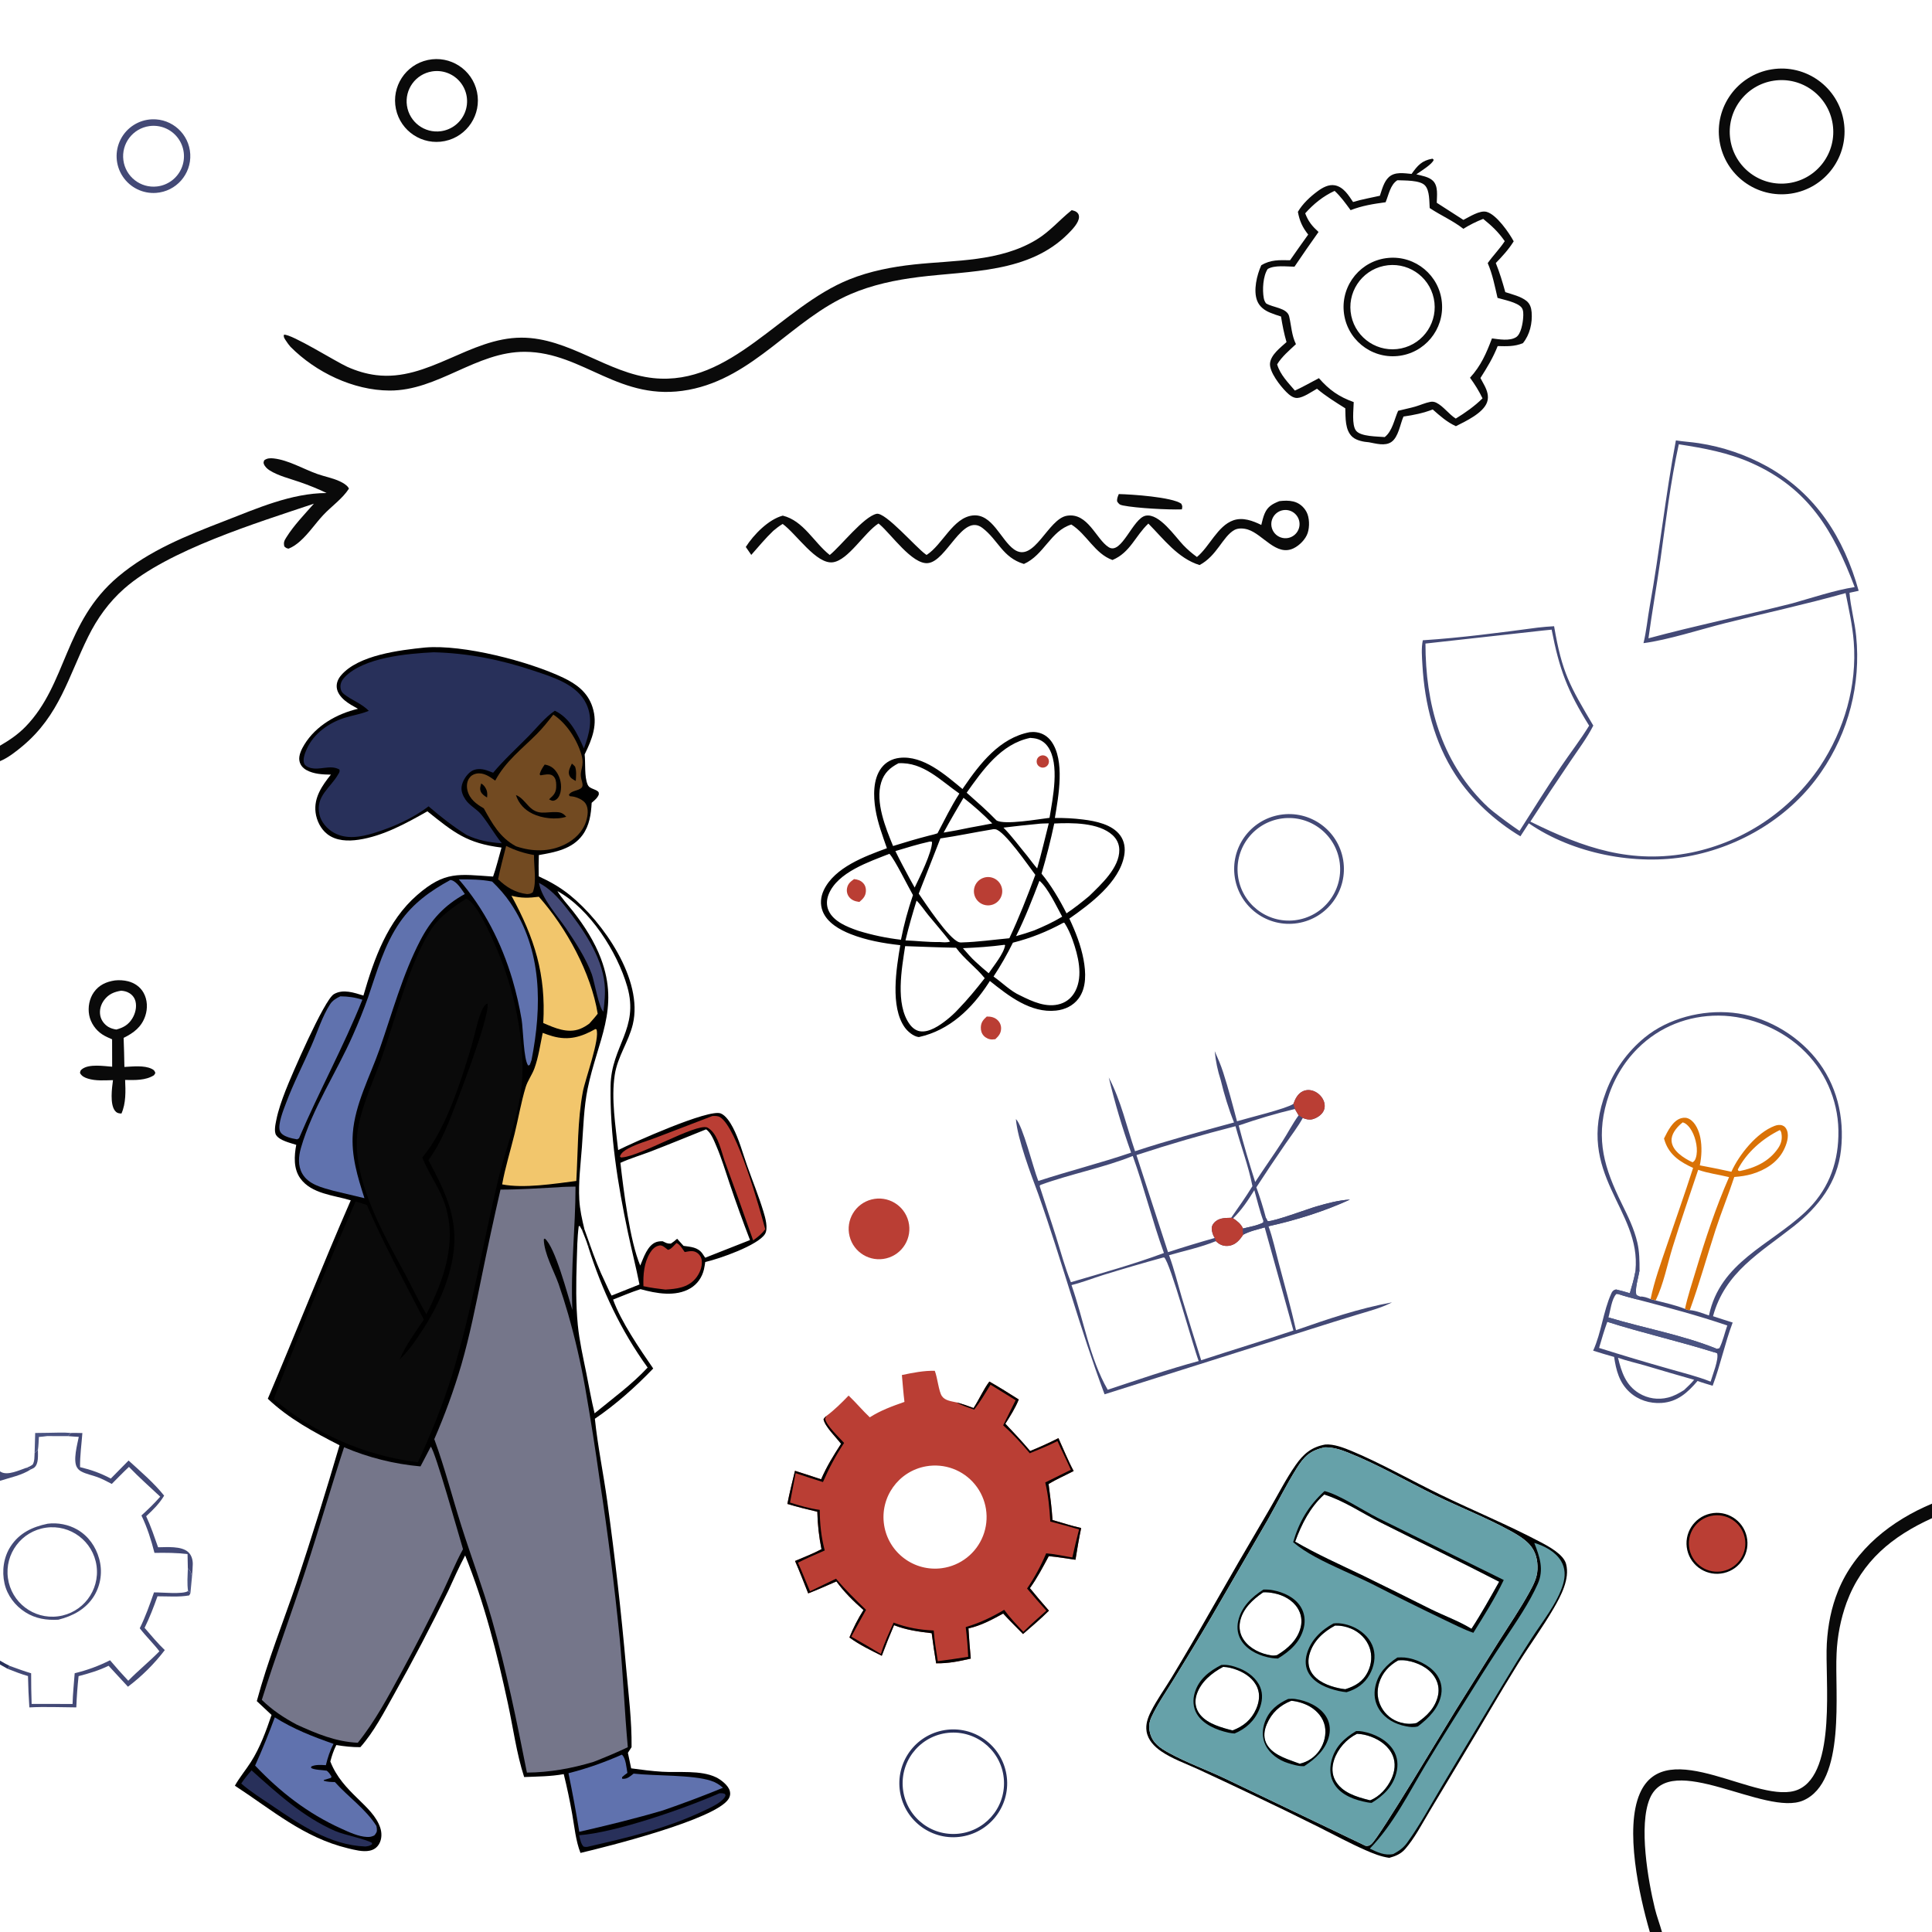 <?xml version="1.0" encoding="utf-8" ?><svg xmlns="http://www.w3.org/2000/svg" xmlns:xlink="http://www.w3.org/1999/xlink" viewBox="0 0 1024 1024"><path d="M225.278 343.205C245.434 341.463 280.311 350.51 298.587 359.223C305.641 362.585 311.473 366.966 314.005 374.683C317.017 383.861 313.859 391.711 309.873 399.855C310.406 404.549 309.641 411.603 311.455 415.832C312.076 417.281 313.194 417.67 314.547 418.239C315.429 418.611 316.124 418.848 316.886 419.455C317.53 419.968 317.333 420.359 317.381 421.12C316.603 423.051 315.116 424.168 313.597 425.505C313.268 431.526 312.448 437.474 308.816 442.506C303.372 450.051 294.148 451.716 285.598 453.201C285.439 456.972 285.466 460.715 285.54 464.488C291.504 467.207 296.981 470.341 302.097 474.474C319.433 488.48 341.151 519.218 335.394 542.953C333.133 552.274 327.318 559.99 325.825 569.717C323.871 582.454 326.295 596.827 327.631 609.57C335.135 605.79 375.612 587.603 382.008 590.144C384.739 591.229 387.058 594.976 388.356 597.43C391.713 603.777 393.586 610.998 395.97 617.75C398.833 625.86 402.117 633.906 404.632 642.128C405.596 645.28 407.28 651.13 405.448 654.062C401.686 660.085 381.139 667.24 373.788 668.897C373.592 670.188 373.41 671.506 373.113 672.779C372.128 677.001 369.636 680.611 365.887 682.839C358.075 687.48 347.703 685.566 339.478 683.274C334.559 684.85 329.758 686.918 324.951 688.81C329.086 700.441 339.123 715.042 346.217 725.338C336.892 735.047 326.433 744.392 315.293 751.969C316.79 766.52 319.866 781.178 321.858 795.705C325.933 825.077 329.273 854.547 331.875 884.087C333.122 897.855 334.908 912.213 334.747 926.019L332.803 929.025L334.536 937.257C339.996 938.005 345.472 938.724 350.975 939.06C359.731 939.596 371.375 938.102 379.474 941.982C382.123 943.251 386.051 946.283 386.827 949.276C387.21 950.754 387.004 952.077 386.207 953.385C379.526 964.338 321.292 978.902 307.667 982.088C305.143 975.699 304.486 968.257 303.282 961.514C302.028 954.4 300.533 947.33 298.802 940.317C291.947 941.583 284.763 941.586 277.812 941.867C273.767 929.387 271.973 915.729 269.201 902.889C263.431 876.161 256.803 849.802 246.534 824.408C243.303 830.466 240.504 836.808 237.638 843.044C228.528 861.738 218.883 880.166 208.715 898.306C203.403 907.755 198.229 917.881 191 926.033C186.766 926.079 182.421 925.593 178.245 924.911C176.792 927.792 175.895 930.523 175.083 933.627C181.649 950.42 197.505 956.639 201.532 968.72C202.453 971.483 202.429 974.748 200.941 977.315C199.787 979.307 198.104 980.455 195.858 980.913C192.254 981.648 187.854 980.466 184.34 979.615C160.862 973.928 144.151 959.263 124.496 946.458C126.952 942.06 130.297 938.113 133.008 933.85C137.851 926.233 141.033 917.461 143.926 908.955L136.113 901.619C141.822 880.376 150.148 859.621 157.256 838.796C165.248 814.672 172.816 790.408 179.954 766.017C166.444 759.101 153.023 751.904 141.944 741.365C156.82 706.397 170.706 671.024 185.912 636.192C177.001 633.484 165.031 632.805 159.131 624.51C155.49 619.392 155.918 612.662 157.014 606.79C153.9 605.761 148.33 604.571 146.385 601.667C145.113 599.767 146.013 595.791 146.446 593.629C147.498 588.37 149.361 583.187 151.284 578.193C154.321 570.303 171.779 529.97 176.969 526.922C181.836 524.063 187.702 526.161 192.621 527.668C198.262 508.206 205.359 488.08 221.117 474.386C235.856 461.578 243.049 463.375 261.343 464.603C263.103 459.614 264.362 454.331 265.81 449.236C247.439 446.922 240.685 441.338 226.528 430.015C215.203 436.418 203.106 443.122 190.087 445.071C184.465 445.913 178.178 445.744 173.497 442.119C170.008 439.418 167.802 434.942 167.263 430.609C166.284 422.74 170.733 416.376 175.371 410.572C171.116 410.523 166.24 410.285 162.454 408.165C160.505 407.075 159.194 405.563 158.715 403.354C158.096 400.495 159.897 396.944 161.334 394.609C167.523 384.548 178.488 378.355 189.724 375.675C187.343 374.329 184.777 372.982 182.684 371.21C180.63 369.47 178.657 367.007 178.465 364.215C178.301 361.839 179.264 359.72 180.779 357.939C189.956 347.154 211.896 344.577 225.278 343.205ZM328.834 616.337C330.428 630.486 333.843 657.942 339.349 670.76C341.085 666.673 343.166 659.97 347.831 658.325C348.899 657.948 350.119 657.862 351.24 657.891C352.952 658.714 353.664 659.244 355.588 659.13C356.805 658.339 357.815 657.533 358.891 656.558L362.292 660.329C366.143 660.91 369.812 660.978 372.289 664.401C372.804 665.124 373.295 665.863 373.763 666.618L397.523 657.258C393.745 647.449 390.173 637.561 386.809 627.602C384.549 620.946 382.517 614.066 379.752 607.604C378.558 604.815 376.859 600.241 374.217 598.582C364.534 602.473 354.873 606.448 345.138 610.204C339.771 612.276 334.04 613.932 328.834 616.337ZM312.7 659.79C314.957 666.206 317.649 673.279 320.636 679.371C321.842 681.831 322.763 684.314 324.162 686.688L338.926 680.799C337.108 671.555 334.751 662.429 332.806 653.211C327.429 627.729 323.196 601.596 323.626 575.468C323.973 554.376 338.874 545.269 332.471 522.956C327.179 504.517 312.609 481.705 295.448 472.299C297.744 476.186 301.051 479.6 303.834 483.156C309.708 490.663 315.136 499.118 318.504 508.077C328.529 534.739 316.692 551.542 311.494 576.878C309.427 586.954 309.186 597.68 308.426 607.935C307.747 617.108 306.518 626.585 307.033 635.788C307.335 641.181 308.491 646.299 309.756 651.526L308.437 651.832L307.268 649.766L306.735 649.943C305.933 656.041 305.886 662.366 305.69 668.512C305.332 679.731 305.146 691.09 306.252 702.274C307.097 710.813 309.039 719.257 310.736 727.66C312.178 734.799 313.415 742.019 315.149 749.092C324.561 741.365 334.979 733.761 343.26 724.832C329.019 705.111 319.085 683.896 311.748 660.743L312.7 659.79Z"/><path fill="#0A0A0A" d="M247.009 476.371C247.159 476.415 247.314 476.442 247.458 476.502C253.791 479.136 263.802 503.733 266.408 510.766C273.047 528.683 277.717 551.478 276.832 570.566C275.976 589.036 268.347 607.334 264.055 625.219C255.718 659.965 250.007 695.45 239.347 729.604C234.463 745.252 228.345 760.134 221.509 775.019C193.319 771.551 166.762 759.904 145.117 741.514C149.154 730.473 153.78 719.605 158.192 708.707C167.908 684.573 178.006 660.594 188.481 636.78L194.463 638.668C203.349 659.397 214.33 679.365 224.652 699.411C220.033 706.356 215.11 712.723 211.895 720.491C214.653 717.723 217.068 714.899 219.365 711.737C226.989 700.945 233.676 689.468 237.525 676.754C245.092 651.76 238.91 636.85 227.032 614.88C230.414 610.386 233.091 605.348 235.481 600.272C239.293 592.173 260.39 537.536 258.328 531.806C256.587 532.623 255.519 535.119 254.843 536.851C252.684 542.384 251.606 548.646 249.902 554.375C244.445 572.73 236.256 598.9 223.797 613.514C227.217 622.078 232.923 629.495 235.825 638.332C242.451 658.507 235.166 678.529 226 696.589C221.889 689.748 218.525 682.365 214.739 675.323C202.813 653.139 184.696 622.185 190.095 596.229C192.695 583.73 198.268 572.078 202.491 560.089C209.51 540.164 217.494 508.818 229.017 491.893C233.572 485.202 240.35 480.721 247.009 476.371Z"/><path fill="#75768A" d="M295.679 629.288C298.766 628.968 301.939 629.002 305.044 628.915C305.03 650.743 302.369 672.439 303.38 694.321C300.829 686.301 294.292 661.029 288.765 656.459L288.229 656.859C288.331 664.312 293.538 673.421 296.065 680.521C297.895 685.819 299.588 691.164 301.144 696.55C304.809 709.398 307.82 722.423 310.167 735.575C313.037 751.99 315.623 768.453 317.924 784.956C322.153 812.551 325.654 840.252 328.424 868.03C330.244 887.328 330.99 906.718 332.754 926.035C326.857 928.89 320.734 931.404 314.64 933.807C303.206 937.269 291.249 939.441 279.274 939.513C273.877 912.223 268.327 884.863 260.642 858.107C255.842 841.394 249.699 825.118 244.461 808.545C239.635 793.28 235.72 777.827 230.185 762.781C235.762 749.989 240.54 736.863 244.491 723.479C249.046 707.773 252.187 691.714 255.488 675.711C258.561 660.605 261.823 645.538 265.273 630.514C275.415 630.522 285.552 629.787 295.679 629.288Z"/><path fill="#75768A" d="M228.324 766.784C230.624 768.902 243.335 814.273 245.405 821.101C241.365 828.429 238.235 836.335 234.61 843.878C227.612 858.289 220.281 872.536 212.623 886.607C205.642 899.452 198.845 912.264 189.64 923.695C178.088 923.205 167.595 918.815 157.238 914.069C150.405 910.424 144.312 906.398 138.769 900.961C146.043 877.81 154.492 855.061 162.04 832.004C169.096 810.45 175.301 788.623 182.368 767.072C195.255 772.557 208.924 775.982 222.874 777.222L228.324 766.784Z"/><path fill="#28305A" d="M229.822 345.717C248.122 346.169 265.496 349.665 282.807 355.472C292.907 358.86 305.859 362.665 310.761 373.08C314.526 381.078 312.37 388.934 309.48 396.713C306.02 388.852 302.186 380.596 294.083 376.701C288.791 380.281 284.641 385.643 280.18 390.169C273.814 396.627 267.235 402.591 261.379 409.558C259.857 409.02 258.307 408.323 256.735 407.946C254.418 407.39 251.824 407.465 249.783 408.815C247.274 410.474 245.026 414.028 244.655 417.016C244.35 419.47 245.372 421.783 246.706 423.778C248.899 427.057 252.686 428.746 255.126 431.78C259.004 436.601 262.067 442.086 265.98 446.962C259.235 446.5 253.463 445.46 247.328 442.549C240.047 437.995 233.638 432.957 227.145 427.376C218.756 433.801 208.207 438.451 198.152 441.537C191.287 443.644 183.605 445.059 176.992 441.37C173.397 439.365 170.238 435.819 169.311 431.739C167.086 421.946 175.17 417.61 179.258 410.397C179.846 409.36 180.19 409.014 179.891 407.849C174.928 405.115 169.661 408.462 164.394 406.967C163.285 406.652 161.762 405.94 161.283 404.842C160.253 402.482 161.694 398.974 162.684 396.794C166.361 388.696 174.402 383.055 182.713 380.442C186.727 379.18 190.838 378.573 194.784 377.034L195.469 376.763C191.586 372.773 186.529 371.244 182.288 367.868C181.054 366.886 180.527 365.692 180.452 364.13C180.358 362.161 181.267 360.415 182.596 359.015C192.709 348.361 215.992 346.434 229.822 345.717Z"/><path fill="#6072AE" d="M238.675 466.414C238.832 466.432 238.993 466.43 239.147 466.468C242.209 467.23 244.617 471.426 246.364 473.837C235.47 479.881 228.454 487.492 222.746 498.488C213.327 516.633 207.929 536.806 201.2 556.032C196.175 570.387 188.126 585.281 187.005 600.581C186.117 612.715 189.513 623.673 193.162 635.059L176.795 631.162C170.818 629.496 163.487 627.863 160.186 622.008C157.822 617.816 158.216 612.9 159.5 608.437C165.579 587.312 178.264 568.627 187.057 548.634C190.003 542.043 192.69 535.34 195.112 528.539C199.876 514.758 203.567 500.886 212.001 488.716C218.908 478.75 228.172 472.149 238.675 466.414Z"/><path fill="#724A21" d="M293.269 378.753C300.284 383.331 305.876 392.061 308.187 400.044C310.073 406.558 306.827 407.988 308.18 413.123C308.477 414.252 309.254 416.391 308.356 417.395C306.652 419.299 302.851 418.837 301.519 421.31L301.996 421.988C302.488 422.035 302.979 422.092 303.468 422.157C305.763 422.47 309.147 423.918 310.434 425.984C312.094 428.645 311.545 432.413 310.667 435.254C308.941 440.845 304.533 445.023 299.389 447.574C291.133 451.668 282.052 451.455 273.496 448.55C264.966 443.981 260.935 436.554 256.411 428.438C252.496 426.179 248.917 423.602 247.775 418.965C247.257 416.866 247.381 414.487 248.577 412.63C249.478 411.231 250.79 410.354 252.429 410.041C256.365 409.288 259.456 411.602 262.48 413.733C268.019 403.417 276.468 397.134 284.533 389.039C287.728 385.833 290.505 382.327 293.269 378.753Z"/><path d="M288.698 405.231C291.493 405.71 293.377 406.88 294.995 409.228C297.083 412.257 297.872 416.319 297.062 419.908C296.694 421.543 295.77 423.486 294.108 424.16C292.755 424.71 292.208 424.264 291.027 423.666C291.662 423.085 292.281 422.486 292.883 421.87C294.515 420.172 294.882 418.36 294.814 416.063C294.759 414.23 294.58 412.487 293.096 411.23C291.432 409.82 288.449 410.646 286.486 410.951L286.008 410.398C286.566 408.365 287.511 406.958 288.698 405.231Z"/><path d="M273.437 421.388C276.196 422.356 278.236 425.189 280.198 427.237C285.23 432.487 288.96 430.142 295.227 430.449C297.484 430.559 298.645 431.223 300.136 432.892C294.746 434.633 287.277 433.733 282.288 431.295C277.939 429.17 274.986 425.97 273.437 421.388Z"/><path d="M303.112 404.717C303.732 405.179 304.258 405.79 304.803 406.338C305.636 408.796 305.317 411.359 305.175 413.914C303.727 413.14 302.18 412.353 301.658 410.65C301.03 408.597 302.279 406.517 303.112 404.717Z"/><path d="M255.029 415.261C255.647 415.619 256.134 415.973 256.584 416.537C258.174 418.529 258.456 420.218 258.148 422.687C256.844 421.866 255.531 421.088 254.857 419.631C254.171 418.15 254.628 416.735 255.029 415.261Z"/><path fill="#F2C66C" d="M315.552 545.422L316.113 545.562C318.155 550.331 310.192 571.902 308.939 578.543C306.034 593.937 306.373 610.304 305.455 625.936C293.589 627.429 277.814 629.996 266.145 627.753C267.758 618.772 270.593 609.736 272.765 600.853C274.753 592.724 276.183 584.271 278.597 576.271C279.671 572.715 281.997 569.723 283.257 566.25C285.401 560.344 286.356 553.616 287.641 547.455C289.37 548.096 291.105 548.717 292.881 549.218C301.466 551.635 308.093 549.602 315.552 545.422Z"/><path fill="#6072AE" d="M145.652 910.222C155.532 916.457 165.808 920.447 176.781 924.281C174.862 927.909 173.689 931.606 172.718 935.58C170.235 935.469 167.229 935.17 164.962 936.302L164.884 937.056C166.79 938.176 170.935 938.097 173.201 938.512C174.326 939.394 174.929 940.35 175.674 941.538L175.487 942.285L171.623 943.444L171.586 943.822C173.594 944.466 175.411 944.49 177.498 944.527C184.489 952.364 193.954 958.88 199.513 967.809C199.596 968.292 199.692 968.773 199.742 969.261C199.918 970.97 199.42 971.615 198.384 972.832C197.047 973.459 196.083 973.698 194.593 973.633C189.955 973.431 184.965 971.067 180.8 969.178C163.103 961.15 148.488 949.797 135.215 935.788C139.034 927.366 142.442 918.894 145.652 910.222Z"/><path fill="#6072AE" d="M329.592 930.013C331.696 931.626 332.061 937.12 332.528 939.703C331.51 940.373 330.651 941.091 329.741 941.895L329.707 942.735C329.884 942.759 330.061 942.799 330.24 942.807C332.525 942.91 334.155 941.379 335.829 940.048C347.314 941.355 366.935 940.582 376.858 943.853C379.388 944.687 381.195 945.817 383.195 947.558C372.693 951.87 362.066 955.873 351.329 959.562C336.633 963.894 321.965 967.465 307.032 970.891C305.344 960.501 303.433 950.149 301.3 939.841C311.092 937.385 320.354 934.061 329.592 930.013Z"/><path fill="#F2C66C" d="M271.08 474.748C276.16 476.114 280.444 475.971 285.602 475.294C300.198 491.738 313.282 515.73 316.797 537.3C315.417 539.114 313.874 540.801 312.372 542.514C310.828 543.643 309.243 544.635 307.45 545.331C300.823 547.904 293.991 544.851 287.939 542.216C289.429 516.43 283.308 497.158 271.08 474.748Z"/><path fill="#6072AE" d="M243.194 466.099C249.07 466.048 255.056 466.095 260.84 467.238C264.471 470.739 267.769 474.449 270.588 478.643C287.434 503.707 287.307 533.271 281.734 561.808C281.476 562.694 281.097 563.571 280.776 564.438L279.986 564.779C277.502 561.857 277.284 545.316 276.477 540.407C275.269 533.249 273.64 526.169 271.599 519.203C265.742 499.585 256.598 481.648 243.194 466.099Z"/><path fill="#6072AE" d="M180.399 528.071C184.485 528.115 188.182 528.616 192.071 529.866C182.082 554.836 169.028 578.526 158.492 603.296L157.5 603.882C155.868 603.601 154.267 603.287 152.699 602.74C151.022 602.154 148.974 601.202 148.333 599.388C147.107 595.917 150.317 588.084 151.553 584.774C155.46 574.308 160.589 564.399 165.086 554.189C168.202 547.117 170.761 538.761 174.933 532.301C176.253 530.257 178.241 529.061 180.399 528.071Z"/><path fill="#BA3E34" d="M377.567 591.518C378.962 591.476 380.411 591.369 381.654 592.127C390.75 597.669 402.688 640.79 405.597 651.523C403.737 653.99 401.681 655.669 399.183 657.417C394.246 643.259 389.182 629.146 383.992 615.078C382.335 610.115 380.634 602.278 376.541 598.755C376.156 598.424 375.177 597.672 374.73 597.54C368.298 595.635 339.703 612.621 329.828 613.444C328.915 613.52 329.282 613.615 328.585 613C328.632 612.843 328.66 612.68 328.725 612.53C329.458 610.829 331.349 609.594 332.914 608.745C337.746 606.124 343.184 604.746 348.283 602.749L377.567 591.518Z"/><path fill="#BA3E34" d="M358.567 658.807C360.356 659.505 361.8 662.097 362.903 663.613C365.175 663.234 367.393 662.577 369.453 663.991C370.837 664.94 371.747 666.436 371.953 668.101C372.37 671.43 370.7 675.279 368.558 677.755C364.43 682.526 358.57 683.151 352.685 683.502C348.753 683.053 344.902 682.562 341.035 681.709C340.837 675.675 341.295 669.309 344.544 664.015C345.726 662.09 347.244 660.538 349.545 660.122C351 659.858 352.361 661.178 353.457 662L354.062 662.461C355.751 662.108 357.308 660.023 358.567 658.807Z"/><path fill="#28305A" d="M381.311 950.478C382.457 950.417 383.195 950.404 384.27 950.827L384.554 951.696C384.335 952.16 384.282 952.33 384.01 952.726C381.94 955.731 376.389 958.139 373.169 959.68C353.253 969.208 332.564 973.993 311.123 978.907C310.382 978.981 309.963 978.877 309.249 978.707C307.798 977.071 307.481 974.778 306.94 972.707C326.163 971.34 362.796 958.606 381.311 950.478Z"/><path fill="#28305A" d="M133.339 938.333C146.961 950.536 160.569 962.971 177.521 970.413C182.531 972.613 193.829 974.687 197.179 976.795L197.12 977.573C195.85 978.409 195.091 978.519 193.624 978.685C174.857 977.974 158.909 967.006 143.906 956.826C138.515 953.168 132.762 949.617 127.866 945.308C129.532 942.792 131.322 940.577 133.339 938.333Z"/><path fill="#434976" d="M285.681 467.965C291.321 470.88 295.652 475.512 299.559 480.42C308.639 491.827 318.945 506.643 320.442 521.458C320.942 526.407 320.382 531.295 319.839 536.216C317.441 534.386 314.959 519.887 313.668 516.362C310.586 507.941 305.031 499.477 299.987 492.041C295.33 485.178 287.111 476.32 285.681 467.965Z"/><path fill="#724A21" d="M268.271 448.35C273.207 450.777 277.617 452.204 283.036 453.184C282.894 459.09 284.586 467.509 282.377 472.941C281.224 473.766 280.811 473.745 279.377 473.892C273.057 473.13 268.526 470.305 263.997 466.038C265.158 460.103 266.801 454.217 268.271 448.35Z"/><path d="M309.756 651.526C310.772 654.268 311.753 657.023 312.7 659.79L311.748 660.743C310.897 657.737 309.559 654.752 308.437 651.832L309.756 651.526Z"/><path d="M702.474 765.618C706.933 765.301 712.201 767.327 716.254 769.005C731.446 775.295 748.337 784.865 763.436 792.195C781.025 800.733 799.323 808.258 816.592 817.388C820.932 819.682 828.736 823.877 830.059 828.951C832.129 836.889 827.307 845.857 823.45 852.509C817.701 862.422 810.843 871.745 804.781 881.48C794.729 897.62 785.304 914.182 775.443 930.446L757.534 960.293C753.623 966.835 749.759 974.292 744.762 980.033C742.493 982.64 739.625 983.819 736.355 984.693C731.945 984.089 727.738 982.38 723.691 980.6C715.312 976.914 707.188 972.501 699.003 968.403C686.982 962.392 674.896 956.512 662.747 950.764C653.473 946.339 644.171 941.971 634.843 937.66C628.555 934.796 621.21 932.157 615.512 928.266C611.807 925.737 608.462 922.295 607.709 917.701C607.101 913.991 608.338 910.503 609.968 907.23C613.115 900.913 617.409 895.033 621.06 888.979C627.73 877.925 634.255 866.785 640.634 855.56C651.127 837.121 661.763 818.764 672.539 800.489C677.206 792.554 681.439 784.048 686.712 776.516C690.871 770.576 695.126 766.923 702.474 765.618ZM723.844 978.35C725.238 978.42 725.77 978.298 726.86 977.378C731.157 973.753 766.077 915.199 771.389 906.675L794.611 869.639C800.052 861.073 805.841 852.593 810.718 843.692C812.778 839.933 814.704 836.231 814.89 831.86C815.103 826.859 813.928 822.016 810.401 818.336C807.621 815.435 804.033 813.326 800.542 811.403C787.733 804.348 774.008 799.038 760.883 792.611C745.489 785.072 730.339 776.182 714.402 769.876C710.508 768.335 706.694 767.096 702.455 767.116C702.3 767.117 702.145 767.121 701.99 767.123C694.386 768.877 691.246 771.871 687.194 778.351C681.687 787.16 677.046 796.547 671.919 805.584L641.959 857.245C635.443 868.345 628.725 879.362 621.981 890.326C618.022 896.759 613.576 903.127 610.373 909.969C609.015 912.868 608.746 915.43 609.561 918.556C610.955 923.901 614.915 926.512 619.479 929.026C628.976 934.256 639.464 937.99 649.274 942.652L723.844 978.35Z"/><path fill="#66A1A9" d="M701.99 767.123C702.145 767.121 702.3 767.117 702.455 767.116C706.694 767.096 710.508 768.335 714.402 769.876C730.339 776.182 745.489 785.072 760.883 792.611C774.008 799.038 787.733 804.348 800.542 811.403C804.033 813.326 807.621 815.435 810.401 818.336C813.928 822.016 815.103 826.859 814.89 831.86C814.704 836.231 812.778 839.933 810.718 843.692C805.841 852.593 800.052 861.073 794.611 869.639L771.389 906.675C766.077 915.199 731.157 973.753 726.86 977.378C725.77 978.298 725.238 978.42 723.844 978.35L649.274 942.652C639.464 937.99 628.976 934.256 619.479 929.026C614.915 926.512 610.955 923.901 609.561 918.556C608.746 915.43 609.015 912.868 610.373 909.969C613.576 903.127 618.022 896.759 621.981 890.326C628.725 879.362 635.443 868.345 641.959 857.245L671.919 805.584C677.046 796.547 681.687 787.16 687.194 778.351C691.246 771.871 694.386 768.877 701.99 767.123ZM686.468 817.108C698.161 823.911 710.446 829.362 722.621 835.214C734.568 841.048 746.482 846.948 758.363 852.915C765.454 856.406 773.172 859.165 779.903 863.296C785.177 855.242 789.873 846.75 794.582 838.354C773.825 827.628 752.743 817.519 731.877 807.005C722.145 802.102 712.265 795.335 701.851 792.12C694.457 798.738 689.81 807.875 686.468 817.108ZM684.395 901.45C678.343 903.843 673.968 907.831 671.39 913.941C670.101 916.996 669.595 920.369 670.936 923.496C673.517 929.514 680.96 931.944 686.637 934.006C687.389 934.279 688.144 934.547 688.901 934.81C693.21 933.856 696.984 931.27 699.429 927.595C701.857 923.985 703.074 919.297 702.227 914.987C701.368 910.613 698.377 907.04 694.647 904.739C691.77 902.965 687.758 901.701 684.395 901.45ZM707.625 861.573C701.467 864.892 696.169 869.653 694.109 876.596C693.147 879.84 693.254 883.319 695.009 886.276C697.921 891.185 704.2 893.616 709.548 894.756C710.712 895.004 711.883 895.224 713.071 895.32C718.399 893.625 722.448 891.281 725.014 886.019C726.953 882.045 727.378 877.412 725.879 873.224C724.245 868.657 720.525 865.039 716.078 863.192C713.341 862.055 710.58 861.505 707.625 861.573ZM669.529 843.963C664.04 847.728 658.591 852.697 657.246 859.541C656.569 862.99 657.263 866.37 659.28 869.25C662.521 873.877 668.307 876.589 673.799 877.398C674.867 877.556 675.731 877.484 676.785 877.283C682.498 873.902 687.762 869.204 689.396 862.473C690.266 859.034 689.686 855.389 687.789 852.391C685.042 847.992 680.182 845.436 675.205 844.449C673.311 844.073 671.461 843.867 669.529 843.963ZM653.279 917.167C659.01 915.009 663.264 911.53 665.78 905.795C667.349 902.217 667.957 898.262 666.451 894.56C664.604 890.023 660.41 886.984 655.987 885.231C653.556 884.268 650.913 883.569 648.302 883.476C642.337 886.639 636.43 891.446 634.265 898.113C633.304 901.074 633.385 904.189 634.873 906.962C637.912 912.625 645.21 915.005 651.036 916.588C651.782 916.789 652.529 916.982 653.279 917.167ZM719.238 918.953C713.689 921.698 709.06 926.862 707.093 932.785C705.878 936.446 705.83 940.321 707.747 943.751C711.33 950.16 718.945 952.383 725.568 954.055C725.782 954.109 725.997 954.164 726.215 954.206C731.216 952.233 735.317 947.625 737.514 942.78C739.3 938.842 739.88 934.493 738.158 930.429C736.124 925.629 731.517 922.296 726.758 920.518C724.288 919.595 721.876 919.047 719.238 918.953ZM741.057 880.048C736.161 882.789 732.573 886.714 730.916 892.177C729.616 896.463 730.024 900.963 732.182 904.903C734.329 908.865 738.001 911.778 742.347 912.969C745.218 913.761 747.917 913.903 750.836 913.226C756.158 909.699 760.802 905.112 762.184 898.612C762.925 895.125 762.238 891.667 760.273 888.697C757.015 883.774 751.242 881.118 745.571 880.162C744.013 879.899 742.621 879.883 741.057 880.048Z"/><path d="M702.026 790.301C709.785 792.151 722.674 800.713 730.293 804.542L797.018 837.433C792.354 847.21 786.619 856.237 780.908 865.414C775.599 863.582 770.279 860.772 765.194 858.379C752.506 852.292 739.897 846.039 727.371 839.622C717.386 834.626 706.923 830.546 697.122 825.197C692.94 822.915 689.059 820.459 685.4 817.403C688.687 806.243 693.457 798.222 702.026 790.301ZM686.468 817.108C698.161 823.911 710.446 829.362 722.621 835.214C734.568 841.048 746.482 846.948 758.363 852.915C765.454 856.406 773.172 859.165 779.903 863.296C785.177 855.242 789.873 846.75 794.582 838.354C773.825 827.628 752.743 817.519 731.877 807.005C722.145 802.102 712.265 795.335 701.851 792.12C694.457 798.738 689.81 807.875 686.468 817.108Z"/><path d="M718.801 917.49C719.996 917.429 721.161 917.54 722.336 917.761C728.481 918.915 734.98 922.071 738.423 927.453C740.814 931.192 741.19 935.547 740.078 939.788C738.16 947.106 733.216 951.762 727.005 955.55C726.243 955.517 725.598 955.448 724.85 955.31C718.306 954.108 711.068 951.673 707.31 945.791C704.925 942.057 704.64 937.669 705.666 933.44C707.498 925.888 712.406 921.32 718.801 917.49ZM726.215 954.206C731.216 952.233 735.317 947.625 737.514 942.78C739.3 938.842 739.88 934.493 738.158 930.429C736.124 925.629 731.517 922.296 726.758 920.518C724.288 919.595 721.876 919.047 719.238 918.953C713.689 921.698 709.06 926.862 707.093 932.785C705.878 936.446 705.83 940.321 707.747 943.751C711.33 950.16 718.945 952.383 725.568 954.055C725.782 954.109 725.997 954.164 726.215 954.206Z"/><path d="M706.761 860.467C710.422 859.88 715.36 861.242 718.595 862.966C722.859 865.238 726.528 868.91 727.913 873.633C729.268 878.254 728.259 883.399 725.934 887.539C723.164 892.471 719.031 895.3 713.708 896.897C712.271 896.734 710.832 896.55 709.421 896.222C703.549 894.857 696.842 892.31 693.651 886.854C691.802 883.691 691.679 880.102 692.648 876.632C694.68 869.36 700.298 863.931 706.761 860.467ZM713.071 895.32C718.399 893.625 722.448 891.281 725.014 886.019C726.953 882.045 727.378 877.412 725.879 873.224C724.245 868.657 720.525 865.039 716.078 863.192C713.341 862.055 710.58 861.505 707.625 861.573C701.467 864.892 696.169 869.653 694.109 876.596C693.147 879.84 693.254 883.319 695.009 886.276C697.921 891.185 704.2 893.616 709.548 894.756C710.712 895.004 711.883 895.224 713.071 895.32Z"/><path d="M740.637 878.513C741.901 878.474 743.232 878.402 744.496 878.523C750.377 879.087 757.487 882.427 761.099 887.087C763.522 890.212 764.525 893.96 763.906 897.871C762.734 905.268 757.183 910.697 751.522 915.025C749.346 915.628 747.374 915.372 745.184 914.95C739.495 913.856 734.261 911.092 731.048 906.107C728.656 902.395 728.026 898.058 728.974 893.769C730.525 886.758 734.866 882.334 740.637 878.513ZM750.836 913.226C756.158 909.699 760.802 905.112 762.184 898.612C762.925 895.125 762.238 891.667 760.273 888.697C757.015 883.774 751.242 881.118 745.571 880.162C744.013 879.899 742.621 879.883 741.057 880.048C736.161 882.789 732.573 886.714 730.916 892.177C729.616 896.463 730.024 900.963 732.182 904.903C734.329 908.865 738.001 911.778 742.347 912.969C745.218 913.761 747.917 913.903 750.836 913.226Z"/><path d="M647.273 882.483C650.651 882.118 653.9 883.077 657.021 884.307C661.534 886.086 666.027 889.606 667.92 894.18C669.515 898.034 669.019 902.147 667.469 905.931C664.934 912.121 660.398 916.255 654.338 918.794C653.226 918.699 652.108 918.578 651.018 918.333C644.84 916.948 637.679 914.043 634.334 908.377C632.309 904.948 632.12 900.879 633.263 897.117C635.444 889.943 640.925 885.771 647.273 882.483ZM653.279 917.167C659.01 915.009 663.264 911.53 665.78 905.795C667.349 902.217 667.957 898.262 666.451 894.56C664.604 890.023 660.41 886.984 655.987 885.231C653.556 884.268 650.913 883.569 648.302 883.476C642.337 886.639 636.43 891.446 634.265 898.113C633.304 901.074 633.385 904.189 634.873 906.962C637.912 912.625 645.21 915.005 651.036 916.588C651.782 916.789 652.529 916.982 653.279 917.167Z"/><path d="M669.659 842.499C671.397 842.447 673.037 842.537 674.748 842.871C680.357 843.966 686.226 846.594 689.364 851.585C691.492 854.969 691.958 858.965 691.021 862.82C689.185 870.372 683.668 875.195 677.327 879.046C676.264 879.02 675.233 878.952 674.179 878.798C668.294 877.938 661.751 875.138 658.294 870.129C656.03 866.848 655.395 863.028 656.265 859.163C657.941 851.711 663.442 846.396 669.659 842.499ZM676.785 877.283C682.498 873.902 687.762 869.204 689.396 862.473C690.266 859.034 689.686 855.389 687.789 852.391C685.042 847.992 680.182 845.436 675.205 844.449C673.311 844.073 671.461 843.867 669.529 843.963C664.04 847.728 658.591 852.697 657.246 859.541C656.569 862.99 657.263 866.37 659.28 869.25C662.521 873.877 668.307 876.589 673.799 877.398C674.867 877.556 675.731 877.484 676.785 877.283Z"/><path d="M682.776 900.468C684.065 900.373 685.334 900.321 686.618 900.517C692.636 901.437 699.176 904.232 702.641 909.434C704.661 912.467 705.262 916.105 704.524 919.652C702.975 927.109 697.315 932.102 691.279 936.09C688.52 936.302 685.21 935.266 682.576 934.445C677.725 932.933 673.036 929.554 670.747 924.934C668.793 920.991 668.966 916.392 670.535 912.354C672.862 906.361 677.157 903.071 682.776 900.468ZM688.901 934.81C693.21 933.856 696.984 931.27 699.429 927.595C701.857 923.985 703.074 919.297 702.227 914.987C701.368 910.613 698.377 907.04 694.647 904.739C691.77 902.965 687.758 901.701 684.395 901.45C678.343 903.843 673.968 907.831 671.39 913.941C670.101 916.996 669.595 920.369 670.936 923.496C673.517 929.514 680.96 931.944 686.637 934.006C687.389 934.279 688.144 934.547 688.901 934.81Z"/><path fill="#66A1A9" d="M813.204 817.773C818.587 819.33 824.484 822.479 827.418 827.407C829.679 831.203 829.701 835.377 828.492 839.538C825.581 849.565 817.374 859.647 811.759 868.383C806.358 876.776 801.096 885.259 795.975 893.826L764.356 946.531C758.336 956.595 752.684 967.194 745.804 976.696C743.771 979.503 741.467 981.05 738.492 982.676C733.947 983.63 730.014 981.726 726.032 979.806C738.495 966.963 746.598 950.448 755.725 935.244C763.923 921.588 772.529 908.144 780.972 894.637C786.367 885.92 791.905 877.294 797.586 868.761C803.778 859.356 810.442 849.792 815.042 839.48C818.448 831.845 816.036 825.077 813.204 817.773Z"/><path fill="#434976" d="M866.737 674.16L866.812 673.472C870.124 641.055 834.405 622.611 851.272 578.481C855.452 567.338 862.493 557.491 871.685 549.93C884.247 539.631 902.287 535.141 918.287 536.765C935.198 538.482 951.575 547.74 962.28 560.863C973.512 574.633 977.689 591.992 975.766 609.496C973.864 626.807 963.873 639.595 950.548 650.103C932.882 664.033 914.295 674.294 907.936 697.622C911.408 698.739 914.871 699.901 918.357 700.969C914.2 711.942 911.863 723.556 907.736 734.472C905.088 733.646 902.334 732.915 899.742 731.938C894.506 738.061 889.148 743.03 880.643 743.586C874.406 743.994 868.226 742.051 863.62 737.767C858.185 732.712 856.562 726.217 855.515 719.202C851.791 718.157 848.086 717.049 844.4 715.878C848.813 706.178 849.708 695.099 854.025 685.554C854.402 684.72 854.838 684.021 855.729 683.65C855.962 683.553 856.21 683.497 856.451 683.421C858.949 683.99 861.385 684.7 863.837 685.435C864.931 681.7 866.052 677.998 866.737 674.16ZM869.164 687.238C870.941 687 873.175 687.847 874.845 688.522L877.542 689.261C882.699 690.594 888.123 691.752 893.075 693.731C893.994 694.088 894.631 694.459 895.617 694.41C898.997 694.642 902.561 696.164 905.784 697.219C911.718 668.968 937.993 660.062 956.843 642.369C968.358 631.559 974.026 617.875 974.377 602.118C974.896 585.599 968.633 569.586 957.044 557.802C945.26 545.768 927.742 538.355 910.891 538.295C894.721 538.237 879.597 544.18 868.114 555.599C860.221 563.447 854.777 573.039 851.677 583.695C845.68 604.312 850.428 619.265 859.541 637.898C862.816 644.593 866.151 651.275 867.832 658.588C868.96 663.49 868.996 668.278 868.989 673.289C868.555 676.444 866.146 684.041 867.436 686.477L869.164 687.238ZM847.546 714.429C859.856 718.314 872.224 722.012 884.646 725.521C891.967 727.631 899.575 729.472 906.661 732.289C907.569 729.042 911.137 720.389 910.097 717.289L908.516 716.729C889.785 710.852 870.592 706.537 851.914 700.599C850.273 705.167 848.886 709.768 847.546 714.429ZM857.586 719.652C859.434 727.215 861.637 734.147 868.722 738.45C873.327 741.246 878.863 742.071 884.084 740.74C887.298 739.94 889.835 738.479 892.605 736.747C894.445 734.994 896.307 733.286 897.932 731.325C889.375 728.898 880.836 726.409 872.315 723.859C867.437 722.442 862.378 721.309 857.586 719.652ZM852.517 698.267C871.466 703.977 891.577 707.469 909.928 714.896C910.401 714.852 910.867 714.675 911.323 714.543C913.175 710.868 914.11 706.437 915.497 702.53C899.836 697.197 883.804 692.948 867.81 688.752C864.52 687.89 861.235 687.046 858 685.99L856.717 685.845C854.22 688.298 853.483 694.961 852.517 698.267Z"/><path fill="#DA7206" d="M881.958 603.45C883.894 599.595 886.544 593.927 891.108 592.663C892.693 592.223 894.138 592.351 895.553 593.191C898.759 595.092 900.524 599.534 901.216 603.008C902.149 607.695 901.921 613.001 900.935 617.66C906.532 618.703 912.112 619.833 917.673 621.05C921.735 612.026 931.051 600.348 940.547 596.758C941.872 596.257 943.288 596.009 944.67 596.5C945.933 596.948 946.634 597.865 947.113 599.071C948.417 602.357 946.859 606.749 945.325 609.73C942.007 616.181 935.56 620.142 928.799 622.19C925.626 623.151 922.505 623.566 919.21 623.817C916.133 633.219 912.353 642.382 909.289 651.808C904.685 665.968 900.694 680.421 895.617 694.41C894.631 694.459 893.994 694.088 893.075 693.731C894.55 686.886 896.852 680.033 898.869 673.327C903.908 656.577 909.415 639.929 916.442 623.896C911.01 622.564 905.347 621.899 900.072 620.03C895.523 633.693 890.756 647.32 886.51 661.08C883.642 670.375 881.771 680.498 877.542 689.261L874.845 688.522C876.835 678.948 880.198 669.708 883.339 660.464C888.029 646.659 892.923 632.899 897.377 619.019C890.839 616.007 885.116 612.458 882.537 605.293C882.323 604.685 882.13 604.071 881.958 603.45ZM922.04 620.688C930.065 619.08 937.622 615.66 942.392 608.654C944.118 606.12 944.722 603.65 944.175 600.632C944.044 599.908 943.832 599.499 943.356 598.947C934.126 603.503 925.862 610.678 921.084 619.83L921.344 620.502L922.04 620.688ZM895.246 615.138L897.087 616.025C898.103 615.471 898.426 614.855 898.79 613.779C900.226 609.537 898.843 603.298 896.719 599.494C895.7 597.667 893.997 595.429 891.871 594.882C889.323 596.848 886.41 600.105 886.005 603.434C885.716 605.812 886.716 608.057 888.228 609.843C890.111 612.066 892.704 613.76 895.246 615.138Z"/><path fill="#4B5482" d="M852.517 698.267C871.466 703.977 891.577 707.469 909.928 714.896L908.516 716.729C889.785 710.852 870.592 706.537 851.914 700.599L852.517 698.267Z"/><path fill="#4B5482" d="M866.737 674.16L868.989 673.289C868.555 676.444 866.146 684.041 867.436 686.477L869.164 687.238L867.81 688.752C864.52 687.89 861.235 687.046 858 685.99C857.612 685.014 857.049 684.274 856.451 683.421C858.949 683.99 861.385 684.7 863.837 685.435C864.931 681.7 866.052 677.998 866.737 674.16Z"/><path d="M545.764 388.074C547.023 387.933 548.229 387.935 549.486 388.13C552.651 388.62 555.338 390.333 557.206 392.915C564.557 403.08 561.028 421.982 559.099 433.555C564.086 433.472 569.073 433.741 574.022 434.36C580.743 435.179 589.411 436.94 593.676 442.701C596.001 445.842 596.527 449.664 595.85 453.452C593.32 467.622 577.78 479.174 566.779 486.873C570.035 493.774 572.915 501.091 574.304 508.618C575.548 515.359 575.967 523.377 571.701 529.174C568.849 533.05 564.445 535.129 559.728 535.632C546.221 537.072 534.534 527.809 524.643 519.924C524.443 520.254 524.239 520.581 524.028 520.905C515.2 534.568 503.279 546.065 487.106 549.646C486.962 549.637 486.816 549.643 486.674 549.62C484.008 549.197 481.082 546.705 479.559 544.575C471.719 533.609 475.098 513.23 477.164 500.96C468.27 499.986 459.15 498.376 450.802 495.068C445.019 492.776 438.465 489.09 436.051 483.035C434.566 479.31 434.944 475.347 436.642 471.765C442.341 459.739 458.454 453.835 470.081 449.579C467.738 442.846 465.178 436.078 464.024 429.015C462.871 421.961 462.652 412.966 467.149 407.005C469.499 403.889 472.909 402.133 476.758 401.689C489.378 400.235 501.148 410.79 510.151 418.206C510.361 417.889 510.574 417.573 510.789 417.26C519.404 404.662 529.926 391.094 545.764 388.074ZM498.428 444.389L486.948 473.651C490.485 478.774 502.853 497.623 508.279 499.374C508.848 499.558 509.304 499.515 509.875 499.508C518.395 499.255 526.521 498.076 534.974 497.29C540.177 486.199 544.503 475.159 548.741 463.681C545.266 459.13 532.286 440.131 527.538 439.518C526.734 439.414 526.251 439.489 525.479 439.674C516.458 441.154 507.464 443.075 498.428 444.389ZM528.156 434.821C532.37 437.41 550.688 434.12 556.264 433.473C557.99 423.046 561.811 404.918 555.41 395.781C553.627 393.236 551.069 391.69 547.995 391.28C547.346 391.198 546.695 391.136 546.043 391.095C530.586 394.251 520.94 408.06 512.349 420.147C517.702 424.927 523.181 429.646 528.156 434.821ZM507.823 534.984C512.872 529.756 517.462 524.193 521.923 518.461C517.301 512.69 511.165 508.402 506.716 502.328C497.718 502.159 488.745 501.775 479.753 501.468C477.933 513.477 474.482 532.096 482.021 542.702C483.383 544.618 485.249 546.211 487.628 546.598C492.474 547.386 498.099 543.461 501.749 540.584C503.877 538.907 505.982 536.975 507.823 534.984ZM477.526 498.085C479.103 489.985 481.24 482.221 483.893 474.41C481.191 469.705 474.369 455.738 471.417 452.526C460.67 456.794 444.082 462.215 439.258 473.864C438.071 476.73 437.901 479.889 439.218 482.743C441.859 488.465 449.011 491.277 454.6 493.221C454.769 493.28 454.94 493.333 455.11 493.389C462.423 495.634 469.927 497.206 477.526 498.085ZM536.853 499.643C533.812 505.836 530.385 511.831 526.59 517.593C531.164 520.769 535.603 525.348 540.676 527.593C547.16 530.812 554.69 534.381 562.073 532.056C565.614 530.941 568.29 528.519 569.974 525.233C574.154 517.079 571.408 506.36 568.507 498.207C567.381 495.04 566.026 492.002 564.215 489.166L563.675 489.042C555.01 493.769 546.446 497.216 536.853 499.643ZM565.27 484.089C569.521 481.238 573.395 478.171 577.321 474.902C583.591 468.762 593.397 459.92 593.251 450.403C593.204 447.355 591.911 444.658 589.665 442.616C582.273 435.897 568.088 436.042 558.775 436.473C556.876 445.419 554.626 454.286 552.03 463.055C557.023 469.086 561.751 477.081 565.27 484.089ZM531.86 438.658C536.415 443.282 540.216 448.565 544.37 453.538C546.124 455.782 547.832 458.153 549.717 460.286C552.002 452.377 553.844 444.37 555.871 436.395C553.909 436.486 551.8 436.422 549.865 436.706C543.855 437.272 537.852 437.923 531.86 438.658ZM500.146 441.294C504.901 440.511 509.636 439.615 514.348 438.606C518.202 437.889 522.075 437.224 525.916 436.436C521.135 431.583 516.044 427.044 510.676 422.85C507.121 428.966 503.472 435.05 500.146 441.294ZM496.907 441.654C500.617 434.579 504.157 427.322 508.487 420.604C498.621 413.773 489.293 403.788 476.232 404.536C471.739 406.846 468.598 409.703 467.057 414.661C463.808 425.113 469.423 438.843 473.348 448.404C479.575 446.463 485.792 444.614 492.107 442.979C493.701 442.57 495.367 442.228 496.907 441.654ZM510.364 502.55C512.562 505.038 514.696 507.63 517.173 509.849C519.424 511.896 521.674 513.921 524.033 515.846C526.671 511.878 531.968 505.583 532.742 500.98L532.417 500.764C525.048 501.765 517.795 502.232 510.364 502.55ZM481.922 465.255L484.79 470.424C487.357 465.105 494.034 451.701 494.01 446.2C492.916 445.975 493.414 445.966 492.519 446.113C486.453 447.456 480.525 449.311 474.577 451.089C476.893 455.884 479.405 460.564 481.922 465.255ZM485.794 477.338C483.645 484.346 481.606 491.298 479.925 498.434C485.826 498.643 492.012 499.432 497.876 499.288C499.706 499.381 501.83 499.739 503.549 499.022C499.806 494.19 495.763 489.611 491.899 484.878C489.933 482.47 488.009 479.485 485.794 477.338ZM550.921 466.835C547.097 476.787 543.305 486.626 538.526 496.175C541.764 495.254 544.953 494.292 548.119 493.146C553.218 491.03 558.255 488.719 562.982 485.85C560.068 480.616 555.399 470.517 550.921 466.835Z"/><path fill="#BA3E34" d="M521.489 465.184C525.386 463.984 529.528 466.112 530.822 469.978C532.116 473.844 530.09 478.037 526.256 479.425C523.692 480.353 520.826 479.819 518.769 478.029C516.712 476.238 515.786 473.474 516.351 470.806C516.916 468.138 518.883 465.986 521.489 465.184Z"/><path fill="#BA3E34" d="M553.073 400.365C554.777 400.564 556.035 402.051 555.949 403.764C555.863 405.478 554.463 406.831 552.747 406.858C551.532 406.878 550.407 406.219 549.829 405.15C549.251 404.08 549.316 402.778 549.998 401.772C550.681 400.766 551.866 400.224 553.073 400.365Z"/><path fill="#BA3E34" d="M452.663 465.944C454.565 466.13 456.149 466.624 457.485 468.043C458.589 469.217 459.047 470.755 458.945 472.341C458.771 475.026 457.48 476.342 455.523 478.023C455.385 478.013 455.246 478.01 455.108 477.992C453.086 477.723 451.25 477.015 449.989 475.343C448.975 474 448.633 472.333 448.963 470.688C449.432 468.345 450.801 467.282 452.663 465.944Z"/><path fill="#BA3E34" d="M478.021 728.793C483.575 727.626 489.783 726.388 495.455 726.559C496.902 730.206 497.525 737.495 499.246 739.989C500.916 742.408 504.342 742.691 507.01 743.311C510.102 744.116 513.023 745.143 516.008 746.278C518.985 741.75 521.165 736.568 524.378 732.249C529.679 735.25 534.812 738.507 539.963 741.756C538.163 746.239 535.452 750.531 532.86 754.6C537.363 759.333 541.773 764.08 545.996 769.068C551.127 767.01 556.053 764.738 560.992 762.254C563.631 768.013 566.054 774.112 569.059 779.677C564.694 781.941 559.967 783.997 555.767 786.534C556.59 792.891 557.47 799.227 557.84 805.63C562.854 807.058 567.966 808.776 573.051 809.882C571.852 815.463 570.928 821.072 570.017 826.705C565.325 826.072 560.582 825.188 555.871 824.796C552.764 830.551 549.709 836.446 545.864 841.752C549.16 845.789 552.528 849.767 555.966 853.683C551.597 858.047 546.889 862.02 542.224 866.062C538.698 862.471 535.094 858.931 531.707 855.209C525.759 858.454 519.984 861.606 513.301 863.084C513.623 868.427 514.033 873.763 514.531 879.092C508.292 880.525 502.627 881.695 496.173 881.587C495.299 876.283 494.513 870.964 493.817 865.634C487.06 864.845 480.219 863.929 473.86 861.373C471.564 866.728 469.398 872.138 467.363 877.597C461.536 874.686 455.473 871.75 450.209 867.9C452.239 862.835 454.735 857.97 457.664 853.367C452.318 848.62 447.55 843.988 443.312 838.184C438.353 840.341 433.416 842.584 428.367 844.521C426.065 838.805 423.882 832.993 421.392 827.359C426.098 825.371 430.891 823.491 435.412 821.106C434.081 814.565 433.34 807.918 433.198 801.245C427.856 799.996 422.578 798.7 417.326 797.106C418.459 791.2 419.959 785.408 421.348 779.561C425.986 781.014 430.608 782.515 435.214 784.064C438.173 777.256 441.752 771.441 445.778 765.252C443.328 761.97 437.23 756.152 436.486 752.251C436.973 751.43 437.202 751.141 437.966 750.507C442.158 747.442 446.188 743.413 449.786 739.684C453.672 743.373 457.096 747.511 461 751.209C466.768 747.523 472.963 745.282 479.38 743.038C478.797 738.308 478.449 733.539 478.021 728.793ZM499.254 831.165C509.061 829.839 517.385 823.314 521.014 814.107C524.644 804.899 523.011 794.449 516.746 786.788C510.482 779.126 500.564 775.451 490.819 777.18C476.175 779.777 466.298 793.609 468.594 808.304C470.889 822.998 484.515 833.158 499.254 831.165Z"/><path d="M524.378 732.249C529.679 735.25 534.812 738.507 539.963 741.756C538.163 746.239 535.452 750.531 532.86 754.6C537.363 759.333 541.773 764.08 545.996 769.068C551.127 767.01 556.053 764.738 560.992 762.254C563.631 768.013 566.054 774.112 569.059 779.677C564.694 781.941 559.967 783.997 555.767 786.534C556.59 792.891 557.47 799.227 557.84 805.63C562.854 807.058 567.966 808.776 573.051 809.882C571.852 815.463 570.928 821.072 570.017 826.705C565.325 826.072 560.582 825.188 555.871 824.796C552.764 830.551 549.709 836.446 545.864 841.752C549.16 845.789 552.528 849.767 555.966 853.683C551.597 858.047 546.889 862.02 542.224 866.062C538.698 862.471 535.094 858.931 531.707 855.209C525.759 858.454 519.984 861.606 513.301 863.084C513.623 868.427 514.033 873.763 514.531 879.092C508.292 880.525 502.627 881.695 496.173 881.587C495.299 876.283 494.513 870.964 493.817 865.634C487.06 864.845 480.219 863.929 473.86 861.373C471.564 866.728 469.398 872.138 467.363 877.597C461.536 874.686 455.473 871.75 450.209 867.9C452.239 862.835 454.735 857.97 457.664 853.367C452.318 848.62 447.55 843.988 443.312 838.184C438.353 840.341 433.416 842.584 428.367 844.521C426.065 838.805 423.882 832.993 421.392 827.359C426.098 825.371 430.891 823.491 435.412 821.106C434.081 814.565 433.34 807.918 433.198 801.245C427.856 799.996 422.578 798.7 417.326 797.106C418.459 791.2 419.959 785.408 421.348 779.561C425.986 781.014 430.608 782.515 435.214 784.064C438.173 777.256 441.752 771.441 445.778 765.252C443.328 761.97 437.23 756.152 436.486 752.251C436.973 751.43 437.202 751.141 437.966 750.507L437.324 751.88C437.818 755.462 444.87 761.943 447.39 764.786C442.974 771.464 439.374 778.178 436.184 785.514C431.337 783.992 426.507 782.419 421.694 780.795C420.664 785.985 419.672 791.183 418.72 796.389C423.898 798.025 429.081 799.558 434.478 800.262C434.536 807.734 435.231 814.527 437.125 821.776C432.371 823.868 427.545 825.868 422.933 828.262C425.171 833.251 427.171 838.382 429.318 843.416L443.127 836.744C448.042 842.605 453.522 847.943 459.01 853.257C456.456 858.023 453.703 862.668 451.214 867.473C456.488 870.445 461.715 873.501 466.892 876.639C468.569 870.991 471.237 865.419 473.616 860.026C480.827 862.719 487.186 863.839 494.888 864.201C495.254 869.655 496.217 875.065 497.045 880.464C502.435 879.774 507.813 878.992 513.177 878.121C512.935 872.86 512.494 867.61 511.854 862.382C519.179 860.264 525.683 857.137 532.222 853.24C535.287 857.437 538.856 861.125 542.408 864.904C546.298 860.991 550.498 857.372 554.601 853.685C551.111 849.846 547.701 845.935 544.375 841.952C548.359 836.086 551.75 829.839 554.498 823.302C559.125 823.694 563.784 824.71 568.364 825.489C569.46 820.51 570.649 815.552 571.929 810.617C566.871 809.142 561.788 807.751 556.683 806.447C556.256 799.364 555.649 792.672 554.011 785.739L567.57 779.035C565.332 773.915 562.776 768.906 560.485 763.801C555.732 766.233 550.723 768.189 545.804 770.258C541.388 764.97 536.845 760.048 531.709 755.445L538.308 742.137L525.009 733.91C522.243 738.386 519.577 742.963 516.348 747.125C513.204 746.005 509.878 745.045 507.01 743.311C510.102 744.116 513.023 745.143 516.008 746.278C518.985 741.75 521.165 736.568 524.378 732.249Z"/><path fill="#434976" d="M888.258 233.418C892.259 234.071 896.363 234.265 900.387 234.894C913.089 236.838 925.347 241.009 936.598 247.215C962.499 261.731 977.292 285.082 985.139 313.132L980.268 314.188C980.861 321.882 983.069 329.481 983.814 337.212C986.367 362.665 979.781 388.196 965.232 409.238C949.037 432.844 922.736 448.734 894.718 453.868C866.949 458.956 833.598 452.487 810.31 436.369L805.844 443.263C792.379 435.186 780.078 423.885 771.475 410.728C760.175 393.445 755.086 372.976 753.917 352.541C753.671 348.237 753.243 343.593 754.119 339.36C774.397 338.044 794.876 335.333 815.025 332.646C817.913 332.283 820.799 332.096 823.703 331.913C827.94 356.733 832.039 363.487 844.481 384.575C841.14 391.215 836.312 397.544 832.164 403.733C825.024 414.228 818.012 424.81 811.129 435.475C839.483 449.46 864.542 458.251 896.702 451.826C924.446 446.046 948.839 429.667 964.69 406.175C977.528 386.812 984.357 363.355 982.521 340.099C981.836 331.421 979.935 322.87 978.199 314.357C957.117 320.303 935.569 324.928 914.324 330.303C901.296 333.6 883.831 339.247 871.083 340.883C872.645 334.481 873.254 327.656 874.426 321.141C879.667 291.999 882.745 262.483 888.258 233.418ZM873.719 338.316C898.967 331.51 924.545 326.226 949.884 319.805C960.227 316.91 972.574 312.775 983.014 311.163C971.738 281.461 958.784 259.054 928.53 245.477C916.114 239.905 903.137 237.544 889.797 235.487C885.342 255.655 882.889 276.563 880.01 297.009C878.068 310.797 875.578 324.53 873.719 338.316ZM791.409 430.125C795.95 433.706 800.613 437.132 805.388 440.396C812.64 429.015 819.798 417.52 827.356 406.342C832.27 399.074 837.696 392.103 842.271 384.618C830.811 366.179 826.51 355 822.404 333.729L817.807 334.191L755.526 341.099C755.529 372.814 763.655 402.799 786.557 425.763C788.081 427.317 789.702 428.774 791.409 430.125Z"/><path fill="#434976" d="M643.835 557.139C645.489 560.844 647.059 564.494 648.304 568.358C651.058 576.929 653.354 585.592 655.633 594.299C662.047 592.361 680.984 587.887 685.523 585.112C686.51 582.394 687.834 579.621 690.62 578.362C692.49 577.518 694.51 577.581 696.398 578.336C698.746 579.276 700.739 581.258 701.634 583.629C702.283 585.347 702.313 587.242 701.473 588.9C700.401 591.015 697.888 592.624 695.642 593.213C693.968 593.652 692.061 593.234 690.508 592.542C687.887 597.292 684.408 601.771 681.332 606.248C676.075 613.856 670.929 621.541 665.896 629.299C667.826 634.592 669.536 640.076 670.982 645.521L671.902 647.238C674.869 647.571 693.373 640.681 697.823 639.403C703.634 637.735 709.439 636.141 715.5 635.808C702.02 642.011 686.837 646.754 672.344 649.938C674.608 656.197 676.043 663.02 677.77 669.456C680.935 681.254 684.195 693.096 686.921 705.003C703.825 699.092 720.161 693.526 737.81 690.272C731.961 693.332 724.989 695.06 718.686 697C710.423 699.517 702.176 702.089 693.947 704.716L585.443 739.013C572.386 704.225 562.806 668.207 550.403 633.176C546.509 622.648 539.262 603.714 538.448 593.107C542.062 596.464 547.685 619.249 550.159 625.463L550.353 625.937C566.644 620.615 583.252 616.46 599.511 610.916C594.838 597.859 590.885 584.555 587.671 571.064C594.211 583.497 597.093 596.989 601.599 610.168C618.809 604.523 636.572 599.675 654.059 594.93C651.236 587.909 648.776 579.854 647.016 572.493C645.372 567.406 644.327 562.466 643.835 557.139ZM670.308 650.555C666.588 651.646 662.332 652.53 658.94 654.411C657.233 656.957 655.25 659.428 652.107 660.155C649.954 660.653 647.795 660.328 645.947 659.091C645.398 658.723 644.917 658.272 644.429 657.831C636.69 661.058 627.703 662.942 619.616 665.287C622.312 672.564 624.181 680.272 626.382 687.715C629.722 698.818 633.145 709.897 636.65 720.95C652.916 715.604 669.312 710.683 685.536 705.199L670.308 650.555ZM663.813 628.683C661.712 617.909 657.693 607.497 654.839 596.909C637.175 601.419 619.669 606.527 602.352 612.225L619.076 663.672C627.286 661.003 635.547 658.492 643.853 656.139C642.978 654.973 642.447 653.181 642.261 651.706C642.098 650.409 642.5 649.311 643.331 648.316C645.732 645.437 649.149 645.549 652.535 645.448C656.392 639.923 660.305 634.439 663.813 628.683ZM656.549 596.542C659.173 606.6 662.085 616.581 665.281 626.473C669.992 619.242 675.015 612.218 679.698 604.972C682.588 600.499 685.156 595.427 688.293 591.168L686.321 587.793C676.141 590.212 666.433 593.109 656.549 596.542ZM551.519 628.024L551.033 628.486L551.252 629.332C554.006 638.087 556.999 646.766 559.736 655.523C562.261 663.602 564.443 671.719 567.593 679.589C584.065 674.744 600.818 670.112 616.909 664.119C610.795 647.209 606.481 629.651 600.393 612.7C585.059 618.896 567.229 622.285 551.519 628.024ZM635.334 721.383C632.477 714.037 620.321 669.292 617.038 666.462L616.3 666.561C605.802 669.448 595.35 672.498 584.947 675.711C579.31 677.462 573.636 679.712 567.918 681.124C574.328 699.24 577.458 719.864 587.106 736.589C603.008 731.35 619.18 725.732 635.334 721.383ZM669.629 647.181C667.673 641.938 666.358 636.215 664.812 630.826C661.486 636.205 658.141 641.281 653.582 645.714C655.802 647.241 657.666 648.637 658.834 651.133C662.315 650.256 666.341 649.609 669.531 647.986L669.629 647.181Z"/><path fill="#BA3E34" d="M685.523 585.112C686.51 582.394 687.834 579.621 690.62 578.362C692.49 577.518 694.51 577.581 696.398 578.336C698.746 579.276 700.739 581.258 701.634 583.629C702.283 585.347 702.313 587.242 701.473 588.9C700.401 591.015 697.888 592.624 695.642 593.213C693.968 593.652 692.061 593.234 690.508 592.542C689.822 591.989 689.059 591.604 688.293 591.168L686.321 587.793L685.523 585.112Z"/><path fill="#BA3E34" d="M652.535 645.448L653.582 645.714C655.802 647.241 657.666 648.637 658.834 651.133C658.821 652.25 658.801 653.299 658.94 654.411C657.233 656.957 655.25 659.428 652.107 660.155C649.954 660.653 647.795 660.328 645.947 659.091C645.398 658.723 644.917 658.272 644.429 657.831L643.853 656.139C642.978 654.973 642.447 653.181 642.261 651.706C642.098 650.409 642.5 649.311 643.331 648.316C645.732 645.437 649.149 645.549 652.535 645.448Z"/><path fill="#434976" d="M670.982 645.521L671.902 647.238C674.869 647.571 693.373 640.681 697.823 639.403C703.634 637.735 709.439 636.141 715.5 635.808C702.02 642.011 686.837 646.754 672.344 649.938L670.308 650.555C666.588 651.646 662.332 652.53 658.94 654.411C658.801 653.299 658.821 652.25 658.834 651.133C662.315 650.256 666.341 649.609 669.531 647.986L669.629 647.181C670.183 646.653 670.546 646.145 670.982 645.521Z"/><path fill="#0A0A0A" d="M759.193 84.111C759.49 84.198 759.666 84.511 759.891 84.725C759.235 86.972 752.886 90.829 750.685 92.402C753.526 93.126 757.3 93.69 759.467 95.8C762.4 98.656 761.573 103.772 761.514 107.472L775.631 116.549C778.806 114.957 784.282 111.346 787.873 112.272C793.148 113.634 799.838 123.371 802.293 127.901C799.656 132.169 796.281 135.823 792.806 139.415C794.853 144.452 796.383 149.606 797.842 154.834C801.462 156.026 806.025 157.065 809.054 159.48C810.934 160.979 811.608 163.143 811.796 165.467C812.262 171.23 810.846 177.421 807.155 181.905C802.569 183.742 798.647 183.528 793.798 183.434C791.394 189.539 788.175 194.854 784.66 200.355C785.372 201.636 786.068 202.925 786.749 204.222C788.208 207.018 789.284 210.079 788.168 213.21C786.122 218.954 776.79 223.297 771.651 225.889C766.848 223.681 763.319 220.504 759.381 217.033C754.27 218.98 749.29 220.003 743.882 220.772C742.101 224.759 741.233 231.656 737.462 234.251C734.089 236.571 729.255 235.074 725.579 234.415C722.802 234.226 718.984 233.493 716.858 231.617C712.792 228.029 713.213 221.357 713.035 216.418C707.871 213.171 702.691 209.988 698.028 206.036C695.241 207.603 690.816 210.755 687.645 210.93C685.342 211.057 683.288 209.274 681.753 207.742C678.605 204.6 672.644 197.079 673.14 192.498C673.634 187.943 678.717 184.202 681.88 181.316C680.567 176.856 679.706 172.333 678.958 167.751C676.975 167.157 675.021 166.468 673.105 165.686C670.171 164.491 667.525 162.473 666.335 159.444C664.185 153.973 666.147 145.8 668.506 140.588C673.518 137.561 678.082 137.858 683.756 137.936C686.924 133.372 690.13 128.834 693.374 124.323C690.308 120.491 688.782 117.052 687.906 112.274C690.384 108.016 694.416 104.256 698.37 101.346C700.941 99.454 704.21 97.589 707.528 98.225C712.108 99.105 714.758 103.485 717.156 107.069C721.746 105.653 726.673 104.821 731.366 103.754C732.488 100.447 733.469 96.303 736.129 93.864C739.358 90.903 744.208 91.84 748.163 92.177C751.355 87.743 753.552 85.095 759.193 84.111ZM734.395 107.2C728.009 108.051 721.879 109.017 715.848 111.393C713.204 107.795 710.675 104.213 707.372 101.17C701.315 103.952 696.193 108.103 691.783 113.069C693.437 117.421 695.435 119.823 698.846 122.95C694.522 129.036 690.271 135.173 686.091 141.359C681.907 141.304 675.568 140.409 671.895 142.578C669.425 146.292 669.012 153.599 669.818 157.95C670.03 159.095 670.354 159.837 671.013 160.782C674.636 163.076 682.201 163.121 683.285 167.717C684.472 172.747 684.556 177.672 686.879 182.411C683.384 185.698 679.416 188.989 676.911 193.119C678.544 198.668 682.683 202.697 686.325 207.024C690.699 205.025 694.785 202.648 699.041 200.436C704.534 206.701 709.636 210.289 717.5 213.117C717.436 217.03 716.358 225.171 718.707 228.242C721.169 231.461 730.124 231.302 733.936 231.658C737.99 228.517 739.023 222.242 741.037 217.728C744.078 216.928 747.216 216.352 750.225 215.47C752.816 214.711 755.492 213.474 758.133 212.99C759.245 212.786 760.287 212.953 761.293 213.452C765.042 215.313 767.931 219.563 771.58 221.852C776.466 218.89 781.723 215.182 785.764 211.128C783.879 207.201 781.704 203.725 779.137 200.21C784.949 193.82 787.744 187.359 790.771 179.361C794.528 179.847 800.198 180.873 803.589 178.701C806.212 177.021 807.14 171.074 807.319 168.282C807.424 166.653 807.538 164.318 806.447 162.981C804.178 160.203 797.137 158.914 793.729 157.889C792.267 151.637 791.086 145.38 788.521 139.46C791.34 135.447 794.868 131.918 797.545 127.835C794.181 122.963 790.711 119.729 786.127 116.011C782.374 117.472 779.03 119.146 775.604 121.266C769.926 116.841 763.649 114.197 757.764 110.266C757.51 106.772 757.807 101.06 755.296 98.314C752.634 95.403 744.492 95.711 740.629 95.533C736.867 97.898 736.045 103.277 734.395 107.2Z"/><path fill="#0A0A0A" d="M735.91 136.692C750.24 135.416 762.903 145.967 764.233 160.291C765.563 174.616 755.06 187.319 740.74 188.703C726.345 190.094 713.559 179.522 712.222 165.121C710.885 150.721 721.505 137.975 735.91 136.692ZM742.717 184.654C754.786 182.088 762.491 170.226 759.929 158.156C757.366 146.087 745.506 138.378 733.435 140.938C721.361 143.499 713.649 155.364 716.213 167.438C718.776 179.511 730.643 187.22 742.717 184.654Z"/><path fill="#0A0A0A" d="M938.977 36.769C957.223 33.802 974.397 46.254 977.249 64.518C980.102 82.783 967.542 99.878 949.261 102.616C931.14 105.33 914.228 92.906 911.401 74.802C908.573 56.699 920.892 39.71 938.977 36.769ZM948.251 97.035C963.257 94.816 973.615 80.84 971.372 65.837C969.13 50.834 955.138 40.498 940.139 42.764C925.172 45.025 914.863 58.979 917.101 73.95C919.339 88.92 933.277 99.25 948.251 97.035Z"/><path fill="#0A0A0A" d="M568.034 111.388C568.735 111.559 569.868 111.866 570.451 112.271C571.423 112.945 571.899 113.767 571.899 114.963C571.897 118.017 568.312 121.677 566.256 123.755C545.388 144.849 514.199 143.444 487.002 146.831C474.656 148.368 462.236 150.974 450.77 155.917C419.762 169.284 399.683 200.117 365.006 206.613C328.453 213.461 309.382 186.665 278.271 186.468C252.402 186.305 232.142 207.134 206.445 206.999C187.218 206.898 167.384 197.316 153.992 183.841C153.097 182.851 152.262 181.663 151.534 180.546C150.805 179.425 150.211 178.722 150.485 177.399C154.539 176.941 178.055 191.727 184.089 194.434C188.967 196.623 194.07 198.169 199.382 198.827C226.893 202.236 248.97 179 276.389 178.965C301.462 178.932 322.209 197.944 346.398 200.42C387.602 204.638 413.81 162.653 450.243 148.058C461.1 143.708 472.806 141.438 484.404 140.185C506.268 137.823 529.812 138.854 549.292 127.062C556.408 122.755 561.304 116.811 567.648 111.693C567.776 111.59 567.906 111.49 568.034 111.388Z"/><path fill="#434976" d="M678.48 431.873C694.368 429.251 709.362 440.038 711.927 455.935C714.492 471.833 703.651 486.788 687.745 489.297C671.919 491.792 657.055 481.018 654.503 465.201C651.951 449.384 662.672 434.482 678.48 431.873ZM686.264 487.755C701.246 486.01 711.944 472.403 710.104 457.432C708.265 442.461 694.591 431.849 679.632 433.782C664.806 435.699 654.308 449.226 656.131 464.064C657.954 478.902 671.414 489.485 686.264 487.755Z"/><path fill="#28305A" d="M499.174 917.276C514.606 913.92 529.833 923.719 533.173 939.153C536.513 954.588 526.699 969.805 511.26 973.129C495.845 976.448 480.655 966.652 477.32 951.24C473.985 935.827 483.766 920.627 499.174 917.276ZM506.747 972.006C521.535 971.199 532.882 958.578 532.118 943.788C531.353 928.997 518.765 917.614 503.972 918.336C489.119 919.061 477.679 931.711 478.447 946.562C479.215 961.413 491.898 972.817 506.747 972.006Z"/><path fill="#0A0A0A" d="M678.076 265.619C680.562 265.326 683.03 265.206 685.488 265.796C688.517 266.523 690.98 268.546 692.457 271.293C694.094 274.338 694.174 279.248 693.098 282.496C691.996 285.826 688.752 289.108 685.628 290.613C676.45 295.035 669.414 283.219 661.455 280.686C659.257 279.986 656.296 279.747 654.21 280.929C648.003 284.446 645.075 294.568 635.799 299.492C624.346 295.973 616.806 285.739 608.654 277.502C601.636 284.119 599.129 292.802 589.635 296.818C580.185 293.414 576.131 283.259 567.842 278.012C556.842 281.331 553.399 294.163 542.699 298.914C531.284 295.463 529.155 286.292 520.725 279.833C510.144 271.726 501.796 297.538 491.753 298.466C483.444 299.234 472.245 282.991 466.207 277.932L465.63 277.454C458.097 282.274 449.672 296.872 441.483 298.014C432.685 299.242 422.175 283.053 414.833 277.697C413.028 278.784 411.463 279.974 409.861 281.341C405.71 285.283 401.989 289.82 398.189 294.108L395.285 289.898C399.456 283.377 407.277 275.319 414.889 273.298C425.935 276.019 431.321 287.478 439.782 294.161C445.723 289.359 457.705 273.88 464.583 272.333C469.286 271.275 485.547 290.284 490.674 293.842C490.82 293.942 490.968 294.039 491.115 294.138C499.579 288.735 505.071 274.312 515.607 273.206C525.946 272.121 530.447 286.207 537.445 291.187C548.115 298.779 555.372 274.983 565.526 273.349C576.656 271.559 580.927 285.815 587.635 290.032C594.467 294.326 600.407 274.627 607.269 273.317C614.436 271.947 622.789 284.353 627.155 288.918C629.412 291.277 631.767 293.3 634.404 295.22C641.097 289.725 645.313 278.711 653.718 275.775C658.723 274.027 663.998 276.024 668.509 278.23C669.013 276.219 669.471 274.108 670.288 272.198C671.898 268.44 674.428 267.077 678.076 265.619ZM681.734 285.257C685.81 285.022 688.946 281.564 688.783 277.484C688.62 273.405 685.218 270.208 681.136 270.299C678.431 270.359 675.968 271.875 674.696 274.263C673.423 276.651 673.539 279.541 674.998 281.82C676.457 284.099 679.032 285.413 681.734 285.257Z"/><path fill="#0A0A0A" d="M226.742 31.797C238.639 29.25 250.339 36.865 252.826 48.775C255.314 60.684 247.64 72.345 235.718 74.773C223.88 77.183 212.32 69.576 209.85 57.751C207.38 45.925 214.929 34.327 226.742 31.797ZM233.734 69.54C239.447 68.749 244.294 64.95 246.425 59.591C248.557 54.233 247.644 48.142 244.034 43.644C240.425 39.146 234.677 36.935 228.984 37.855C220.319 39.255 214.394 47.366 215.696 56.046C216.997 64.726 225.04 70.743 233.734 69.54Z"/><path fill="#0A0A0A" d="M60.887 519.65C63.126 519.393 65.664 519.545 67.849 520.094C71.33 520.969 74.368 523.069 76.12 526.238C78.168 529.941 78.323 534.49 77.002 538.462C75.054 544.319 70.829 547.499 65.523 550.083C65.719 555.221 65.856 560.361 65.935 565.502C70.332 565.293 76.362 564.529 80.417 566.514C81.587 567.087 81.948 567.513 82.351 568.719L81.637 569.884C77.155 572.726 71.442 572.483 66.316 572.4C66.579 578.347 66.814 584.637 64.385 590.18C64.214 590.175 64.043 590.178 63.873 590.167C62.513 590.075 61.749 589.763 60.91 588.687C58.19 585.204 59.32 576.628 59.881 572.495C55.521 572.583 50.831 573.004 46.625 571.691C44.822 571.128 43.331 570.429 42.405 568.717C42.586 567.647 42.574 567.379 43.479 566.67C47.155 563.788 55.057 565.053 59.445 565.384L59.416 550.86C57.661 550.12 55.888 549.339 54.282 548.306C50.72 546.014 48.041 542.156 47.263 537.986C46.5 533.903 47.354 529.268 49.783 525.866C52.519 522.034 56.352 520.332 60.887 519.65ZM61.658 545.675C65.399 544.675 68.06 543.16 70.13 539.787C71.7 537.227 72.544 533.851 71.849 530.876C71.397 528.94 70.264 527.423 68.575 526.381C67.157 525.508 65.845 525.247 64.212 525.091C60.452 525.716 57.55 526.911 55.198 530.052C53.411 532.438 52.576 535.404 53.162 538.355C53.651 540.821 55.301 542.959 57.423 544.274C58.646 545.032 60.243 545.458 61.658 545.675Z"/><path fill="#434976" d="M80.635 63.235C91.278 62.853 100.265 71.067 100.84 81.701C101.414 92.336 93.364 101.47 82.742 102.237C75.698 102.745 68.928 99.411 65.036 93.518C61.144 87.624 60.737 80.089 63.971 73.811C67.205 67.532 73.577 63.489 80.635 63.235ZM83.264 98.822C89.028 98.145 93.984 94.422 96.24 89.075C98.496 83.728 97.704 77.58 94.166 72.979C90.629 68.378 84.892 66.033 79.144 66.839C70.395 68.066 64.262 76.105 65.391 84.868C66.52 93.63 74.49 99.853 83.264 98.822Z"/><path d="M906.501 802.233C915.173 800.287 923.788 805.713 925.779 814.376C927.77 823.038 922.388 831.681 913.736 833.716C905.021 835.767 896.301 830.337 894.296 821.611C892.29 812.886 897.765 804.194 906.501 802.233Z"/><path fill="#BA3E34" d="M908.274 803.222C916.508 802.212 923.991 808.093 924.955 816.332C925.919 824.571 919.995 832.021 911.751 832.939C903.572 833.849 896.194 827.983 895.238 819.809C894.282 811.636 900.106 804.225 908.274 803.222Z"/><path fill="#BA3E34" d="M461.911 635.756C470.542 633.547 479.324 638.774 481.498 647.414C483.672 656.053 478.41 664.814 469.762 666.954C461.163 669.082 452.461 663.856 450.299 655.265C448.137 646.674 453.328 637.952 461.911 635.756Z"/><path fill="#0A0A0A" d="M592.983 261.867C599.744 262.01 621.066 263.431 626.072 266.947C626.8 268.322 626.693 268.433 626.421 269.986C619.002 270.233 602.33 269.346 595.144 267.903C593.473 267.568 592.993 267.154 592.082 265.737C591.957 264.232 592.427 263.22 592.983 261.867Z"/><path fill="#BA3E34" d="M523.015 538.78C525.231 538.753 527.319 539.206 528.915 540.851C530.068 542.028 530.679 543.633 530.599 545.279C530.501 547.766 529.27 549.162 527.54 550.801C526.991 550.867 526.44 550.93 525.886 550.941C524.243 550.974 522.566 550.205 521.435 549.02C520.265 547.796 519.784 546.116 519.861 544.447C519.982 541.819 521.127 540.48 523.015 538.78Z"/><path fill="#434976" d="M25.259 807.6C30.544 806.918 36.326 808.04 40.928 810.688C46.745 814.035 50.726 819.62 52.516 826.031C54.433 832.695 53.493 839.856 49.92 845.799C45.62 852.825 38.653 856.545 30.91 858.479C24.684 858.835 18.846 857.936 13.47 854.54C8 851.085 3.829 845.624 2.397 839.273C0.9 832.629 1.911 825.277 5.671 819.544C10.329 812.442 17.274 809.25 25.259 807.6ZM30.76 856.69C43.807 854.984 52.969 842.981 51.175 829.946C49.38 816.911 37.315 807.831 24.293 809.714C11.396 811.58 2.421 823.504 4.198 836.414C5.976 849.323 17.839 858.379 30.76 856.69Z"/><path fill="#0A0A0A" d="M173.103 261.319C168.464 259.07 163.77 257.192 158.903 255.502C153.744 253.711 147.496 252.218 142.876 249.285C141.598 248.474 140.354 247.312 139.827 245.87C139.537 245.076 139.79 244.765 140.016 244.004C141.506 242.827 143.227 242.764 145.061 242.972C152.944 243.868 160.713 248.564 168.159 251.211C172.091 252.609 176.407 253.365 180.173 255.149C181.754 255.898 183.656 256.958 184.651 258.437C184.766 258.609 184.843 258.802 184.94 258.984C181.538 264.333 175.644 268.358 171.315 273C167.17 277.445 163.641 282.757 159.116 286.791C157.238 288.465 155.307 289.863 152.958 290.799C151.778 290.582 151.615 290.432 150.704 289.632C150.201 287.5 150.643 286.615 151.767 284.819C155.813 278.355 161.358 272.68 166.374 266.965C136.55 276.997 88.944 291.571 65.811 311.997C57.679 319.177 51.541 327.746 46.743 337.44C36.135 358.874 31.528 379.039 12.017 395.39C8.567 398.281 4.194 401.727 0 403.428L0 395.236C4.948 392.358 9.522 389.282 13.529 385.157C35.545 362.489 33.933 329.789 62.62 305.629C79.207 291.66 99.103 283.837 119.066 276.108C136.237 269.459 154.404 261.364 173.103 261.319Z"/><path fill="#0A0A0A" d="M1024 796.968L1024 804.666C1002.96 814.265 986.928 827.285 978.7 849.496C975.583 858.17 973.802 867.267 973.42 876.476C972.373 896.845 978.538 944.353 955.783 954.275C935.708 963.029 885.242 927.394 874.403 953.312C868.441 967.569 873.509 996.699 877.082 1011.42C878.12 1015.69 879.691 1019.77 880.876 1024L874.441 1024C868.772 1004.45 861 969.219 869.162 950.54C883.063 918.729 932.546 957.575 953.147 948.484C973.668 939.429 967.159 889.604 968.251 871.068C968.823 861.352 970.6 852.099 974.273 843.057C983.209 821.057 1002.6 805.936 1024 796.968Z"/><path fill="#434976" d="M99.675 843.293C100.26 843.667 100.565 843.81 100.929 844.418L100.299 845.593C94.976 846.563 88.913 846.058 83.471 846.069C81.467 851.732 79.293 857.401 76.635 862.794C80.11 866.8 83.505 870.923 87.343 874.59C81.748 881.919 75.176 888.449 67.81 893.996C64.37 890.313 60.949 886.61 57.55 882.888C52.417 885.403 47.165 886.943 41.65 888.393C41.054 893.897 40.652 899.42 40.445 904.952C32.2 904.908 23.785 904.51 15.56 904.961C15.184 899.432 14.944 893.895 14.839 888.354C11.124 887.297 7.575 885.89 3.985 884.474L5.101 882.953C8.924 884.312 12.59 885.722 16.504 886.871C16.491 892.287 16.577 897.702 16.762 903.114L38.463 903.133C38.587 897.73 39.206 892.251 39.587 886.851C46.231 885.225 52.213 883.062 58.318 879.968C61.439 883.675 64.662 887.295 67.983 890.826C73.271 885.4 79.205 880.659 84.482 875.212C81.231 870.986 77.329 867.268 74.072 863.013C77.115 856.881 79.368 850.45 81.626 844.002C85.578 843.925 96.949 845.157 99.675 843.293Z"/><path fill="#434976" d="M37.557 759.496C39.592 759.488 41.626 759.464 43.66 759.549C43.209 765.537 42.352 771.61 42.433 777.615C48.423 779.048 53.293 780.79 58.731 783.667L68.143 774.109C74.628 780.016 81.499 785.86 87.002 792.723C84.391 797.04 81.161 800.227 77.473 803.632C79.977 809.009 81.82 814.504 83.782 820.087C88.384 820.069 96.141 819.29 99.795 822.665C101.521 824.259 102.198 826.705 102.175 828.994C102.153 831.234 101.927 833.497 101.751 835.729C101.313 833.54 101.145 832.871 99.559 831.289C99.53 828.759 99.477 826.229 99.399 823.7C93.527 822.979 87.773 822.966 81.872 823.062C80.13 816.219 78.046 809.604 74.966 803.237C78.472 800.034 81.802 796.859 84.921 793.263C79.356 788.07 73.62 782.974 68.344 777.487C65.228 780.408 62.252 783.487 59.239 786.514C56.744 785.197 54.145 783.817 51.496 782.851C48.774 781.857 45.639 781.282 43.111 779.919C42.108 779.379 41.431 778.775 40.825 777.8C38.57 774.167 40.981 765.527 41.753 761.57C39.886 761.494 38.018 761.318 36.154 761.18L37.557 759.496Z"/><path fill="#4B5482" d="M25.523 759.422C29.503 759.378 33.595 759.134 37.557 759.496L36.154 761.18L24.975 761.154C23.52 761.334 22.071 761.51 20.608 761.62C20.472 763.869 20.447 766.192 20.105 768.418L18.344 770.083L18.652 759.51L25.523 759.422Z"/><path fill="#434976" d="M0 779.847C0.212 779.974 0.417 780.112 0.635 780.228C4.189 782.129 10.23 779.226 13.827 778.011C14.828 778.19 15.495 778.241 16.364 778.796C11.521 781.955 5.454 783.115 0 784.861L0 779.847Z"/><path fill="#4B5482" d="M99.559 831.289C101.145 832.871 101.313 833.54 101.751 835.729L100.929 844.418C100.565 843.81 100.26 843.667 99.675 843.293C99.088 839.367 99.438 835.251 99.559 831.289Z"/><path fill="#434976" fill-opacity="0.988" d="M18.344 770.083L20.105 768.418C20.073 771.272 20.596 775.768 18.196 777.824C17.726 778.226 16.903 778.544 16.364 778.796C15.495 778.241 14.828 778.19 13.827 778.011C15.218 777.536 16.142 777.113 17.326 776.244C18.383 774.495 18.227 772.082 18.344 770.083Z"/><path fill="#28305A" d="M0 880.166C1.682 881.143 3.345 882.114 5.101 882.953L3.985 884.474C2.643 883.753 1.326 882.976 0 882.225L0 880.166Z"/></svg>